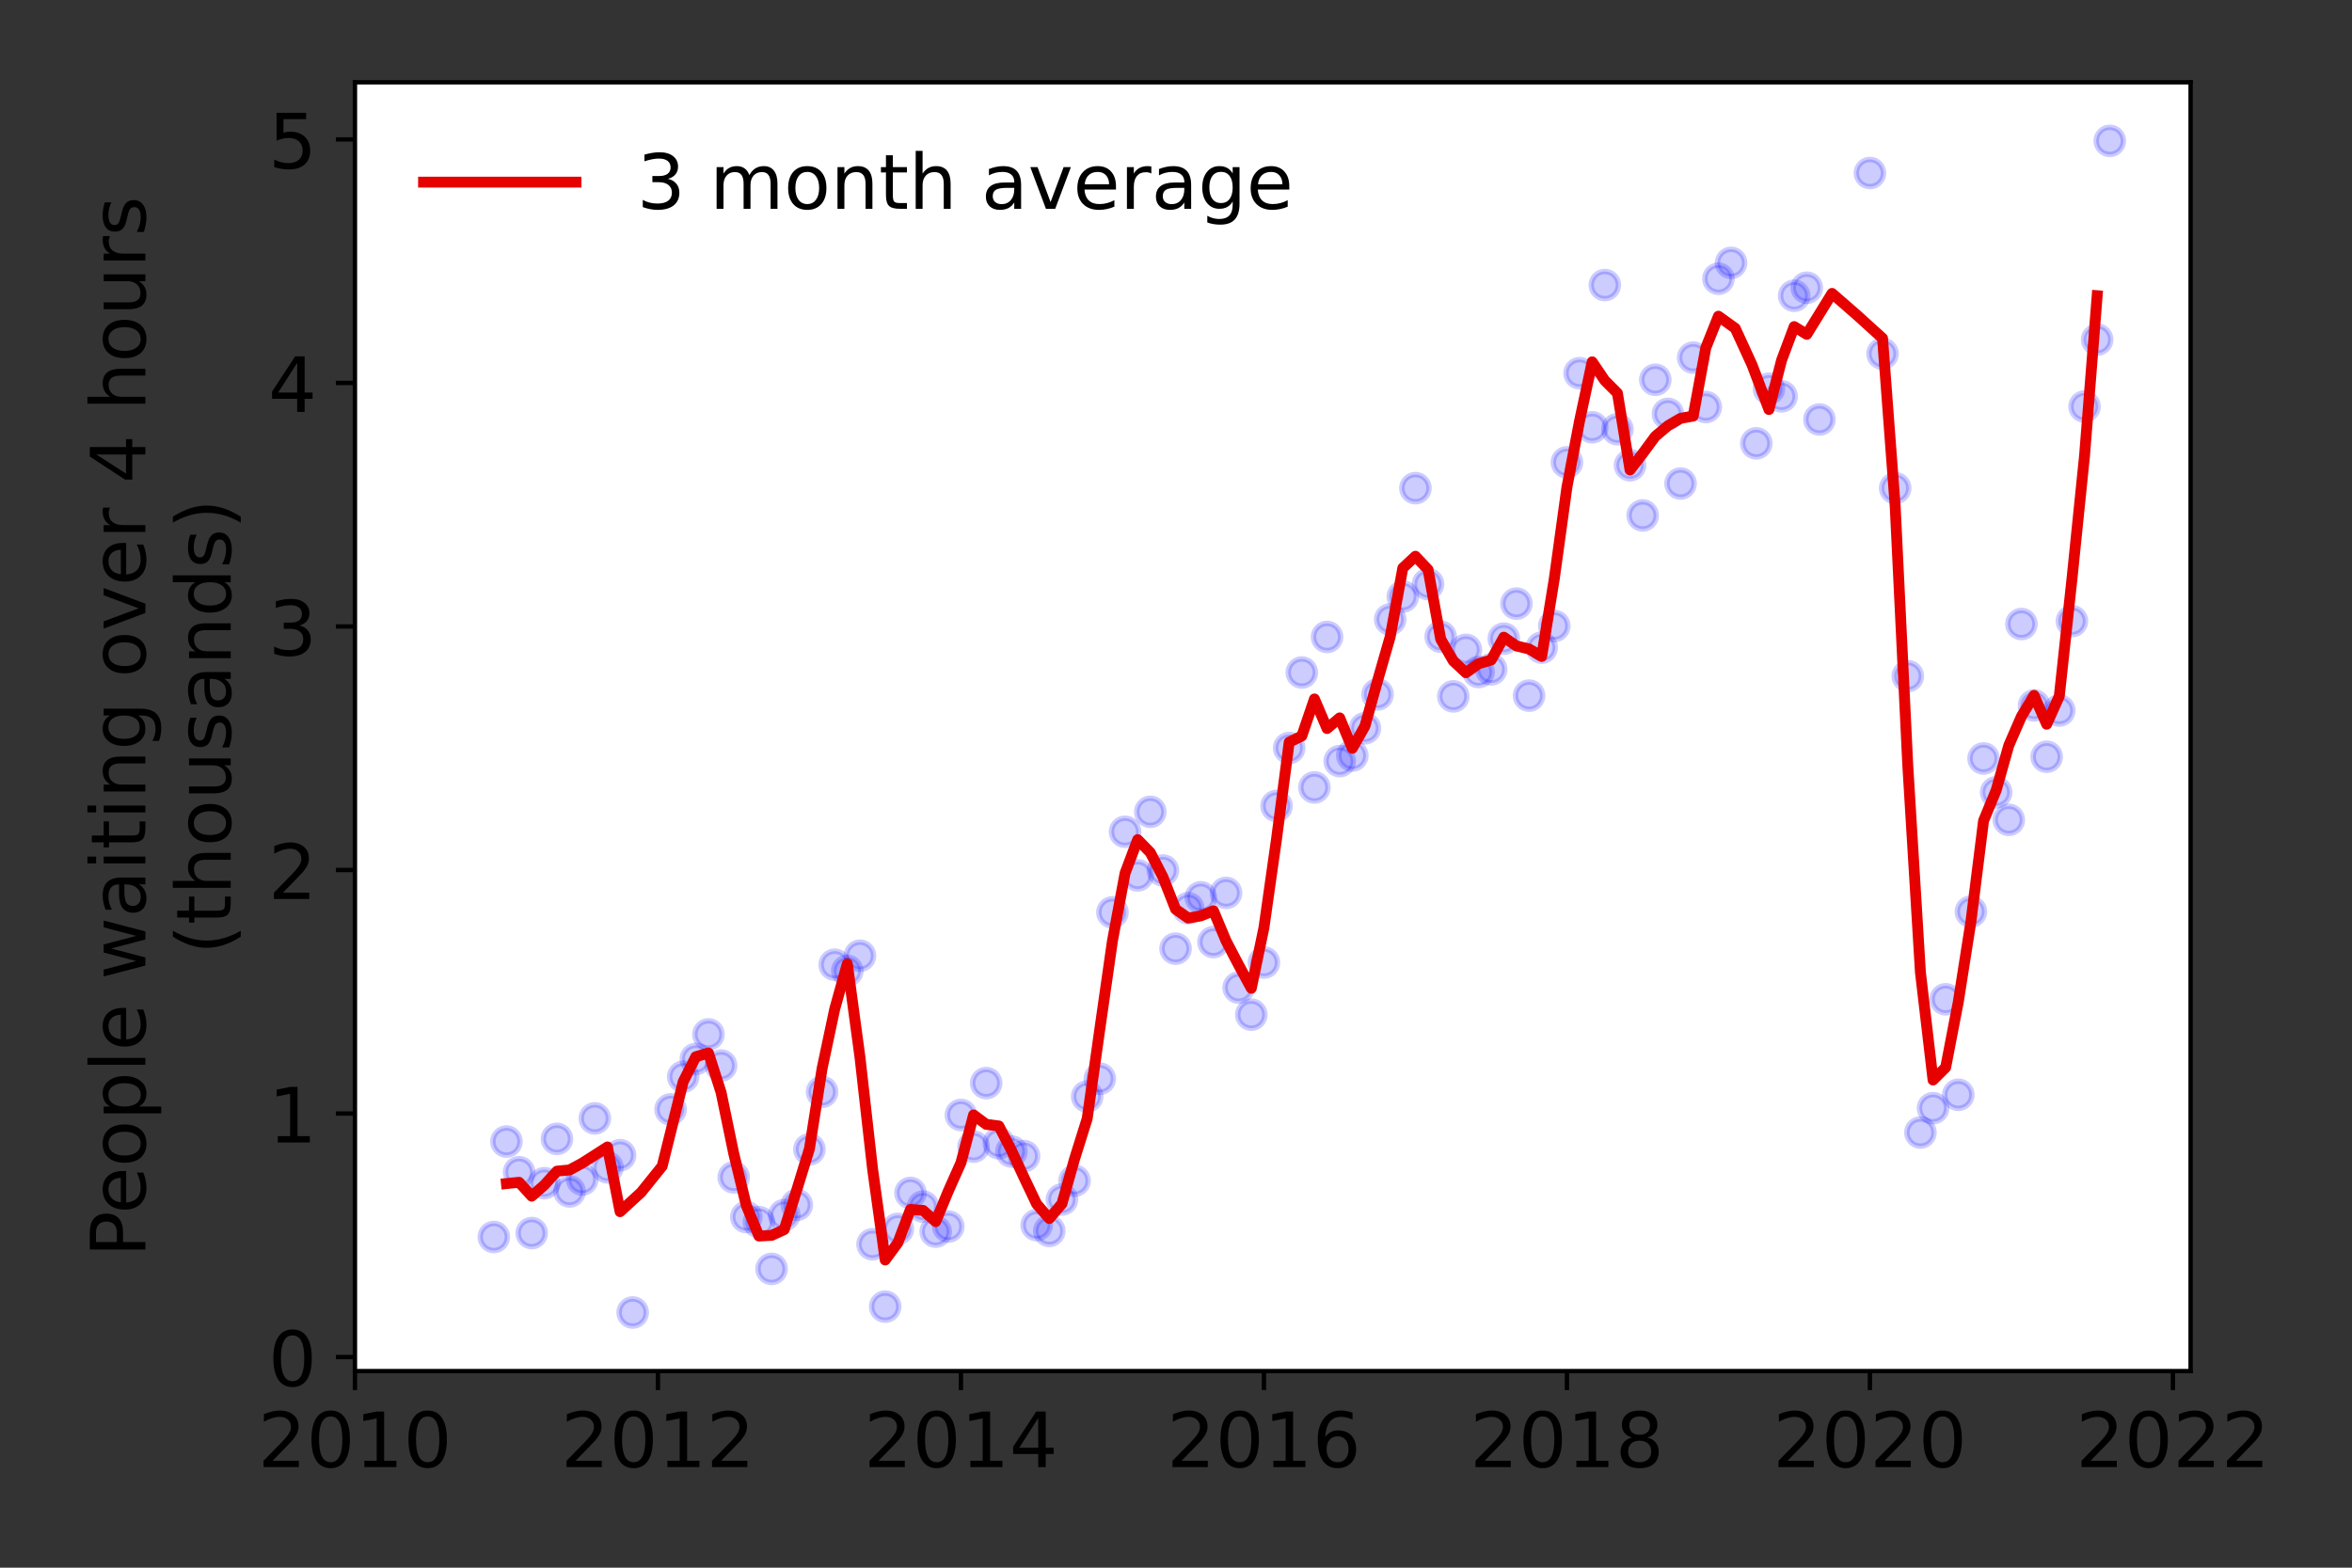 <?xml version="1.0" encoding="utf-8" standalone="no"?>
<!DOCTYPE svg PUBLIC "-//W3C//DTD SVG 1.1//EN"
  "http://www.w3.org/Graphics/SVG/1.1/DTD/svg11.dtd">
<!-- Created with matplotlib (https://matplotlib.org/) -->
<svg height="288pt" version="1.1" viewBox="0 0 432 288" width="432pt" xmlns="http://www.w3.org/2000/svg" xmlns:xlink="http://www.w3.org/1999/xlink">
 <rect x="0" y="0" width="432" height="288" fill="#333333" stroke="none"/>
 <defs>
  <style type="text/css">*{stroke-linecap:butt;stroke-linejoin:round;}</style>
 </defs>
 <g id="figure_1">
  <g id="patch_1">
   <path d="M 0 288 
L 432 288 
L 432 0 
L 0 0 
z
" style="fill:none;"/>
  </g>
  <g id="axes_1">
   <g id="patch_2">
    <path d="M 65.195 251.88 
L 402.354 251.88 
L 402.354 15.12 
L 65.195 15.12 
z
" style="fill:#ffffff;"/>
   </g>
   <g id="matplotlib.axis_1">
    <g id="xtick_1">
     <g id="line2d_1">
      <defs>
       <path d="M 0 0 
L 0 3.5 
" id="ma617173bc4" style="stroke:#000000;stroke-width:0.8;"/>
      </defs>
      <g>
       <use style="stroke:#000000;stroke-width:0.8;" x="65.195" xlink:href="#ma617173bc4" y="251.88"/>
      </g>
     </g>
     <g id="text_1">
      <!-- 2010 -->
      <g transform="translate(47.38 269.518)scale(0.14 -0.14)">
       <defs>
        <path d="M 19.188 8.297 
L 53.609 8.297 
L 53.609 0 
L 7.328 0 
L 7.328 8.297 
Q 12.938 14.109 22.625 23.891 
Q 32.328 33.688 34.812 36.531 
Q 39.547 41.844 41.422 45.531 
Q 43.312 49.219 43.312 52.781 
Q 43.312 58.594 39.234 62.25 
Q 35.156 65.922 28.609 65.922 
Q 23.969 65.922 18.812 64.312 
Q 13.672 62.703 7.812 59.422 
L 7.812 69.391 
Q 13.766 71.781 18.938 73 
Q 24.125 74.219 28.422 74.219 
Q 39.75 74.219 46.484 68.547 
Q 53.219 62.891 53.219 53.422 
Q 53.219 48.922 51.531 44.891 
Q 49.859 40.875 45.406 35.406 
Q 44.188 33.984 37.641 27.219 
Q 31.109 20.453 19.188 8.297 
z
" id="DejaVuSans-50"/>
        <path d="M 31.781 66.406 
Q 24.172 66.406 20.328 58.906 
Q 16.5 51.422 16.5 36.375 
Q 16.5 21.391 20.328 13.891 
Q 24.172 6.391 31.781 6.391 
Q 39.453 6.391 43.281 13.891 
Q 47.125 21.391 47.125 36.375 
Q 47.125 51.422 43.281 58.906 
Q 39.453 66.406 31.781 66.406 
z
M 31.781 74.219 
Q 44.047 74.219 50.516 64.516 
Q 56.984 54.828 56.984 36.375 
Q 56.984 17.969 50.516 8.266 
Q 44.047 -1.422 31.781 -1.422 
Q 19.531 -1.422 13.062 8.266 
Q 6.594 17.969 6.594 36.375 
Q 6.594 54.828 13.062 64.516 
Q 19.531 74.219 31.781 74.219 
z
" id="DejaVuSans-48"/>
        <path d="M 12.406 8.297 
L 28.516 8.297 
L 28.516 63.922 
L 10.984 60.406 
L 10.984 69.391 
L 28.422 72.906 
L 38.281 72.906 
L 38.281 8.297 
L 54.391 8.297 
L 54.391 0 
L 12.406 0 
z
" id="DejaVuSans-49"/>
       </defs>
       <use xlink:href="#DejaVuSans-50"/>
       <use x="63.623" xlink:href="#DejaVuSans-48"/>
       <use x="127.246" xlink:href="#DejaVuSans-49"/>
       <use x="190.869" xlink:href="#DejaVuSans-48"/>
      </g>
     </g>
    </g>
    <g id="xtick_2">
     <g id="line2d_2">
      <g>
       <use style="stroke:#000000;stroke-width:0.8;" x="120.847" xlink:href="#ma617173bc4" y="251.88"/>
      </g>
     </g>
     <g id="text_2">
      <!-- 2012 -->
      <g transform="translate(103.032 269.518)scale(0.14 -0.14)">
       <use xlink:href="#DejaVuSans-50"/>
       <use x="63.623" xlink:href="#DejaVuSans-48"/>
       <use x="127.246" xlink:href="#DejaVuSans-49"/>
       <use x="190.869" xlink:href="#DejaVuSans-50"/>
      </g>
     </g>
    </g>
    <g id="xtick_3">
     <g id="line2d_3">
      <g>
       <use style="stroke:#000000;stroke-width:0.8;" x="176.499" xlink:href="#ma617173bc4" y="251.88"/>
      </g>
     </g>
     <g id="text_3">
      <!-- 2014 -->
      <g transform="translate(158.684 269.518)scale(0.14 -0.14)">
       <defs>
        <path d="M 37.797 64.312 
L 12.891 25.391 
L 37.797 25.391 
z
M 35.203 72.906 
L 47.609 72.906 
L 47.609 25.391 
L 58.016 25.391 
L 58.016 17.188 
L 47.609 17.188 
L 47.609 0 
L 37.797 0 
L 37.797 17.188 
L 4.891 17.188 
L 4.891 26.703 
z
" id="DejaVuSans-52"/>
       </defs>
       <use xlink:href="#DejaVuSans-50"/>
       <use x="63.623" xlink:href="#DejaVuSans-48"/>
       <use x="127.246" xlink:href="#DejaVuSans-49"/>
       <use x="190.869" xlink:href="#DejaVuSans-52"/>
      </g>
     </g>
    </g>
    <g id="xtick_4">
     <g id="line2d_4">
      <g>
       <use style="stroke:#000000;stroke-width:0.8;" x="232.151" xlink:href="#ma617173bc4" y="251.88"/>
      </g>
     </g>
     <g id="text_4">
      <!-- 2016 -->
      <g transform="translate(214.336 269.518)scale(0.14 -0.14)">
       <defs>
        <path d="M 33.016 40.375 
Q 26.375 40.375 22.484 35.828 
Q 18.609 31.297 18.609 23.391 
Q 18.609 15.531 22.484 10.953 
Q 26.375 6.391 33.016 6.391 
Q 39.656 6.391 43.531 10.953 
Q 47.406 15.531 47.406 23.391 
Q 47.406 31.297 43.531 35.828 
Q 39.656 40.375 33.016 40.375 
z
M 52.594 71.297 
L 52.594 62.312 
Q 48.875 64.062 45.094 64.984 
Q 41.312 65.922 37.594 65.922 
Q 27.828 65.922 22.672 59.328 
Q 17.531 52.734 16.797 39.406 
Q 19.672 43.656 24.016 45.922 
Q 28.375 48.188 33.594 48.188 
Q 44.578 48.188 50.953 41.516 
Q 57.328 34.859 57.328 23.391 
Q 57.328 12.156 50.688 5.359 
Q 44.047 -1.422 33.016 -1.422 
Q 20.359 -1.422 13.672 8.266 
Q 6.984 17.969 6.984 36.375 
Q 6.984 53.656 15.188 63.938 
Q 23.391 74.219 37.203 74.219 
Q 40.922 74.219 44.703 73.484 
Q 48.484 72.75 52.594 71.297 
z
" id="DejaVuSans-54"/>
       </defs>
       <use xlink:href="#DejaVuSans-50"/>
       <use x="63.623" xlink:href="#DejaVuSans-48"/>
       <use x="127.246" xlink:href="#DejaVuSans-49"/>
       <use x="190.869" xlink:href="#DejaVuSans-54"/>
      </g>
     </g>
    </g>
    <g id="xtick_5">
     <g id="line2d_5">
      <g>
       <use style="stroke:#000000;stroke-width:0.8;" x="287.803" xlink:href="#ma617173bc4" y="251.88"/>
      </g>
     </g>
     <g id="text_5">
      <!-- 2018 -->
      <g transform="translate(269.988 269.518)scale(0.14 -0.14)">
       <defs>
        <path d="M 31.781 34.625 
Q 24.75 34.625 20.719 30.859 
Q 16.703 27.094 16.703 20.516 
Q 16.703 13.922 20.719 10.156 
Q 24.75 6.391 31.781 6.391 
Q 38.812 6.391 42.859 10.172 
Q 46.922 13.969 46.922 20.516 
Q 46.922 27.094 42.891 30.859 
Q 38.875 34.625 31.781 34.625 
z
M 21.922 38.812 
Q 15.578 40.375 12.031 44.719 
Q 8.5 49.078 8.5 55.328 
Q 8.5 64.062 14.719 69.141 
Q 20.953 74.219 31.781 74.219 
Q 42.672 74.219 48.875 69.141 
Q 55.078 64.062 55.078 55.328 
Q 55.078 49.078 51.531 44.719 
Q 48 40.375 41.703 38.812 
Q 48.828 37.156 52.797 32.312 
Q 56.781 27.484 56.781 20.516 
Q 56.781 9.906 50.312 4.234 
Q 43.844 -1.422 31.781 -1.422 
Q 19.734 -1.422 13.25 4.234 
Q 6.781 9.906 6.781 20.516 
Q 6.781 27.484 10.781 32.312 
Q 14.797 37.156 21.922 38.812 
z
M 18.312 54.391 
Q 18.312 48.734 21.844 45.562 
Q 25.391 42.391 31.781 42.391 
Q 38.141 42.391 41.719 45.562 
Q 45.312 48.734 45.312 54.391 
Q 45.312 60.062 41.719 63.234 
Q 38.141 66.406 31.781 66.406 
Q 25.391 66.406 21.844 63.234 
Q 18.312 60.062 18.312 54.391 
z
" id="DejaVuSans-56"/>
       </defs>
       <use xlink:href="#DejaVuSans-50"/>
       <use x="63.623" xlink:href="#DejaVuSans-48"/>
       <use x="127.246" xlink:href="#DejaVuSans-49"/>
       <use x="190.869" xlink:href="#DejaVuSans-56"/>
      </g>
     </g>
    </g>
    <g id="xtick_6">
     <g id="line2d_6">
      <g>
       <use style="stroke:#000000;stroke-width:0.8;" x="343.455" xlink:href="#ma617173bc4" y="251.88"/>
      </g>
     </g>
     <g id="text_6">
      <!-- 2020 -->
      <g transform="translate(325.64 269.518)scale(0.14 -0.14)">
       <use xlink:href="#DejaVuSans-50"/>
       <use x="63.623" xlink:href="#DejaVuSans-48"/>
       <use x="127.246" xlink:href="#DejaVuSans-50"/>
       <use x="190.869" xlink:href="#DejaVuSans-48"/>
      </g>
     </g>
    </g>
    <g id="xtick_7">
     <g id="line2d_7">
      <g>
       <use style="stroke:#000000;stroke-width:0.8;" x="399.107" xlink:href="#ma617173bc4" y="251.88"/>
      </g>
     </g>
     <g id="text_7">
      <!-- 2022 -->
      <g transform="translate(381.292 269.518)scale(0.14 -0.14)">
       <use xlink:href="#DejaVuSans-50"/>
       <use x="63.623" xlink:href="#DejaVuSans-48"/>
       <use x="127.246" xlink:href="#DejaVuSans-50"/>
       <use x="190.869" xlink:href="#DejaVuSans-50"/>
      </g>
     </g>
    </g>
   </g>
   <g id="matplotlib.axis_2">
    <g id="ytick_1">
     <g id="line2d_8">
      <defs>
       <path d="M 0 0 
L -3.5 0 
" id="me0598fc9ce" style="stroke:#000000;stroke-width:0.8;"/>
      </defs>
      <g>
       <use style="stroke:#000000;stroke-width:0.8;" x="65.195" xlink:href="#me0598fc9ce" y="249.305"/>
      </g>
     </g>
     <g id="text_8">
      <!-- 0 -->
      <g transform="translate(49.288 254.624)scale(0.14 -0.14)">
       <use xlink:href="#DejaVuSans-48"/>
      </g>
     </g>
    </g>
    <g id="ytick_2">
     <g id="line2d_9">
      <g>
       <use style="stroke:#000000;stroke-width:0.8;" x="65.195" xlink:href="#me0598fc9ce" y="204.567"/>
      </g>
     </g>
     <g id="text_9">
      <!-- 1 -->
      <g transform="translate(49.288 209.886)scale(0.14 -0.14)">
       <use xlink:href="#DejaVuSans-49"/>
      </g>
     </g>
    </g>
    <g id="ytick_3">
     <g id="line2d_10">
      <g>
       <use style="stroke:#000000;stroke-width:0.8;" x="65.195" xlink:href="#me0598fc9ce" y="159.829"/>
      </g>
     </g>
     <g id="text_10">
      <!-- 2 -->
      <g transform="translate(49.288 165.147)scale(0.14 -0.14)">
       <use xlink:href="#DejaVuSans-50"/>
      </g>
     </g>
    </g>
    <g id="ytick_4">
     <g id="line2d_11">
      <g>
       <use style="stroke:#000000;stroke-width:0.8;" x="65.195" xlink:href="#me0598fc9ce" y="115.09"/>
      </g>
     </g>
     <g id="text_11">
      <!-- 3 -->
      <g transform="translate(49.288 120.409)scale(0.14 -0.14)">
       <defs>
        <path d="M 40.578 39.312 
Q 47.656 37.797 51.625 33 
Q 55.609 28.219 55.609 21.188 
Q 55.609 10.406 48.188 4.484 
Q 40.766 -1.422 27.094 -1.422 
Q 22.516 -1.422 17.656 -0.516 
Q 12.797 0.391 7.625 2.203 
L 7.625 11.719 
Q 11.719 9.328 16.594 8.109 
Q 21.484 6.891 26.812 6.891 
Q 36.078 6.891 40.938 10.547 
Q 45.797 14.203 45.797 21.188 
Q 45.797 27.641 41.281 31.266 
Q 36.766 34.906 28.719 34.906 
L 20.219 34.906 
L 20.219 43.016 
L 29.109 43.016 
Q 36.375 43.016 40.234 45.922 
Q 44.094 48.828 44.094 54.297 
Q 44.094 59.906 40.109 62.906 
Q 36.141 65.922 28.719 65.922 
Q 24.656 65.922 20.016 65.031 
Q 15.375 64.156 9.812 62.312 
L 9.812 71.094 
Q 15.438 72.656 20.344 73.438 
Q 25.25 74.219 29.594 74.219 
Q 40.828 74.219 47.359 69.109 
Q 53.906 64.016 53.906 55.328 
Q 53.906 49.266 50.438 45.094 
Q 46.969 40.922 40.578 39.312 
z
" id="DejaVuSans-51"/>
       </defs>
       <use xlink:href="#DejaVuSans-51"/>
      </g>
     </g>
    </g>
    <g id="ytick_5">
     <g id="line2d_12">
      <g>
       <use style="stroke:#000000;stroke-width:0.8;" x="65.195" xlink:href="#me0598fc9ce" y="70.352"/>
      </g>
     </g>
     <g id="text_12">
      <!-- 4 -->
      <g transform="translate(49.288 75.671)scale(0.14 -0.14)">
       <use xlink:href="#DejaVuSans-52"/>
      </g>
     </g>
    </g>
    <g id="ytick_6">
     <g id="line2d_13">
      <g>
       <use style="stroke:#000000;stroke-width:0.8;" x="65.195" xlink:href="#me0598fc9ce" y="25.613"/>
      </g>
     </g>
     <g id="text_13">
      <!-- 5 -->
      <g transform="translate(49.288 30.932)scale(0.14 -0.14)">
       <defs>
        <path d="M 10.797 72.906 
L 49.516 72.906 
L 49.516 64.594 
L 19.828 64.594 
L 19.828 46.734 
Q 21.969 47.469 24.109 47.828 
Q 26.266 48.188 28.422 48.188 
Q 40.625 48.188 47.75 41.5 
Q 54.891 34.812 54.891 23.391 
Q 54.891 11.625 47.562 5.094 
Q 40.234 -1.422 26.906 -1.422 
Q 22.312 -1.422 17.547 -0.641 
Q 12.797 0.141 7.719 1.703 
L 7.719 11.625 
Q 12.109 9.234 16.797 8.062 
Q 21.484 6.891 26.703 6.891 
Q 35.156 6.891 40.078 11.328 
Q 45.016 15.766 45.016 23.391 
Q 45.016 31 40.078 35.438 
Q 35.156 39.891 26.703 39.891 
Q 22.75 39.891 18.812 39.016 
Q 14.891 38.141 10.797 36.281 
z
" id="DejaVuSans-53"/>
       </defs>
       <use xlink:href="#DejaVuSans-53"/>
      </g>
     </g>
    </g>
    <g id="text_14">
     <!-- People waiting over 4 hours -->
     <g transform="translate(26.699 230.925)rotate(-90)scale(0.14 -0.14)">
      <defs>
       <path d="M 19.672 64.797 
L 19.672 37.406 
L 32.078 37.406 
Q 38.969 37.406 42.719 40.969 
Q 46.484 44.531 46.484 51.125 
Q 46.484 57.672 42.719 61.234 
Q 38.969 64.797 32.078 64.797 
z
M 9.812 72.906 
L 32.078 72.906 
Q 44.344 72.906 50.609 67.359 
Q 56.891 61.812 56.891 51.125 
Q 56.891 40.328 50.609 34.812 
Q 44.344 29.297 32.078 29.297 
L 19.672 29.297 
L 19.672 0 
L 9.812 0 
z
" id="DejaVuSans-80"/>
       <path d="M 56.203 29.594 
L 56.203 25.203 
L 14.891 25.203 
Q 15.484 15.922 20.484 11.062 
Q 25.484 6.203 34.422 6.203 
Q 39.594 6.203 44.453 7.469 
Q 49.312 8.734 54.109 11.281 
L 54.109 2.781 
Q 49.266 0.734 44.188 -0.344 
Q 39.109 -1.422 33.891 -1.422 
Q 20.797 -1.422 13.156 6.188 
Q 5.516 13.812 5.516 26.812 
Q 5.516 40.234 12.766 48.109 
Q 20.016 56 32.328 56 
Q 43.359 56 49.781 48.891 
Q 56.203 41.797 56.203 29.594 
z
M 47.219 32.234 
Q 47.125 39.594 43.094 43.984 
Q 39.062 48.391 32.422 48.391 
Q 24.906 48.391 20.391 44.141 
Q 15.875 39.891 15.188 32.172 
z
" id="DejaVuSans-101"/>
       <path d="M 30.609 48.391 
Q 23.391 48.391 19.188 42.75 
Q 14.984 37.109 14.984 27.297 
Q 14.984 17.484 19.156 11.844 
Q 23.344 6.203 30.609 6.203 
Q 37.797 6.203 41.984 11.859 
Q 46.188 17.531 46.188 27.297 
Q 46.188 37.016 41.984 42.703 
Q 37.797 48.391 30.609 48.391 
z
M 30.609 56 
Q 42.328 56 49.016 48.375 
Q 55.719 40.766 55.719 27.297 
Q 55.719 13.875 49.016 6.219 
Q 42.328 -1.422 30.609 -1.422 
Q 18.844 -1.422 12.172 6.219 
Q 5.516 13.875 5.516 27.297 
Q 5.516 40.766 12.172 48.375 
Q 18.844 56 30.609 56 
z
" id="DejaVuSans-111"/>
       <path d="M 18.109 8.203 
L 18.109 -20.797 
L 9.078 -20.797 
L 9.078 54.688 
L 18.109 54.688 
L 18.109 46.391 
Q 20.953 51.266 25.266 53.625 
Q 29.594 56 35.594 56 
Q 45.562 56 51.781 48.094 
Q 58.016 40.188 58.016 27.297 
Q 58.016 14.406 51.781 6.484 
Q 45.562 -1.422 35.594 -1.422 
Q 29.594 -1.422 25.266 0.953 
Q 20.953 3.328 18.109 8.203 
z
M 48.688 27.297 
Q 48.688 37.203 44.609 42.844 
Q 40.531 48.484 33.406 48.484 
Q 26.266 48.484 22.188 42.844 
Q 18.109 37.203 18.109 27.297 
Q 18.109 17.391 22.188 11.75 
Q 26.266 6.109 33.406 6.109 
Q 40.531 6.109 44.609 11.75 
Q 48.688 17.391 48.688 27.297 
z
" id="DejaVuSans-112"/>
       <path d="M 9.422 75.984 
L 18.406 75.984 
L 18.406 0 
L 9.422 0 
z
" id="DejaVuSans-108"/>
       <path id="DejaVuSans-32"/>
       <path d="M 4.203 54.688 
L 13.188 54.688 
L 24.422 12.016 
L 35.594 54.688 
L 46.188 54.688 
L 57.422 12.016 
L 68.609 54.688 
L 77.594 54.688 
L 63.281 0 
L 52.688 0 
L 40.922 44.828 
L 29.109 0 
L 18.5 0 
z
" id="DejaVuSans-119"/>
       <path d="M 34.281 27.484 
Q 23.391 27.484 19.188 25 
Q 14.984 22.516 14.984 16.5 
Q 14.984 11.719 18.141 8.906 
Q 21.297 6.109 26.703 6.109 
Q 34.188 6.109 38.703 11.406 
Q 43.219 16.703 43.219 25.484 
L 43.219 27.484 
z
M 52.203 31.203 
L 52.203 0 
L 43.219 0 
L 43.219 8.297 
Q 40.141 3.328 35.547 0.953 
Q 30.953 -1.422 24.312 -1.422 
Q 15.922 -1.422 10.953 3.297 
Q 6 8.016 6 15.922 
Q 6 25.141 12.172 29.828 
Q 18.359 34.516 30.609 34.516 
L 43.219 34.516 
L 43.219 35.406 
Q 43.219 41.609 39.141 45 
Q 35.062 48.391 27.688 48.391 
Q 23 48.391 18.547 47.266 
Q 14.109 46.141 10.016 43.891 
L 10.016 52.203 
Q 14.938 54.109 19.578 55.047 
Q 24.219 56 28.609 56 
Q 40.484 56 46.344 49.844 
Q 52.203 43.703 52.203 31.203 
z
" id="DejaVuSans-97"/>
       <path d="M 9.422 54.688 
L 18.406 54.688 
L 18.406 0 
L 9.422 0 
z
M 9.422 75.984 
L 18.406 75.984 
L 18.406 64.594 
L 9.422 64.594 
z
" id="DejaVuSans-105"/>
       <path d="M 18.312 70.219 
L 18.312 54.688 
L 36.812 54.688 
L 36.812 47.703 
L 18.312 47.703 
L 18.312 18.016 
Q 18.312 11.328 20.141 9.422 
Q 21.969 7.516 27.594 7.516 
L 36.812 7.516 
L 36.812 0 
L 27.594 0 
Q 17.188 0 13.234 3.875 
Q 9.281 7.766 9.281 18.016 
L 9.281 47.703 
L 2.688 47.703 
L 2.688 54.688 
L 9.281 54.688 
L 9.281 70.219 
z
" id="DejaVuSans-116"/>
       <path d="M 54.891 33.016 
L 54.891 0 
L 45.906 0 
L 45.906 32.719 
Q 45.906 40.484 42.875 44.328 
Q 39.844 48.188 33.797 48.188 
Q 26.516 48.188 22.312 43.547 
Q 18.109 38.922 18.109 30.906 
L 18.109 0 
L 9.078 0 
L 9.078 54.688 
L 18.109 54.688 
L 18.109 46.188 
Q 21.344 51.125 25.703 53.562 
Q 30.078 56 35.797 56 
Q 45.219 56 50.047 50.172 
Q 54.891 44.344 54.891 33.016 
z
" id="DejaVuSans-110"/>
       <path d="M 45.406 27.984 
Q 45.406 37.75 41.375 43.109 
Q 37.359 48.484 30.078 48.484 
Q 22.859 48.484 18.828 43.109 
Q 14.797 37.75 14.797 27.984 
Q 14.797 18.266 18.828 12.891 
Q 22.859 7.516 30.078 7.516 
Q 37.359 7.516 41.375 12.891 
Q 45.406 18.266 45.406 27.984 
z
M 54.391 6.781 
Q 54.391 -7.172 48.188 -13.984 
Q 42 -20.797 29.203 -20.797 
Q 24.469 -20.797 20.266 -20.094 
Q 16.062 -19.391 12.109 -17.922 
L 12.109 -9.188 
Q 16.062 -11.328 19.922 -12.344 
Q 23.781 -13.375 27.781 -13.375 
Q 36.625 -13.375 41.016 -8.766 
Q 45.406 -4.156 45.406 5.172 
L 45.406 9.625 
Q 42.625 4.781 38.281 2.391 
Q 33.938 0 27.875 0 
Q 17.828 0 11.672 7.656 
Q 5.516 15.328 5.516 27.984 
Q 5.516 40.672 11.672 48.328 
Q 17.828 56 27.875 56 
Q 33.938 56 38.281 53.609 
Q 42.625 51.219 45.406 46.391 
L 45.406 54.688 
L 54.391 54.688 
z
" id="DejaVuSans-103"/>
       <path d="M 2.984 54.688 
L 12.5 54.688 
L 29.594 8.797 
L 46.688 54.688 
L 56.203 54.688 
L 35.688 0 
L 23.484 0 
z
" id="DejaVuSans-118"/>
       <path d="M 41.109 46.297 
Q 39.594 47.172 37.812 47.578 
Q 36.031 48 33.891 48 
Q 26.266 48 22.188 43.047 
Q 18.109 38.094 18.109 28.812 
L 18.109 0 
L 9.078 0 
L 9.078 54.688 
L 18.109 54.688 
L 18.109 46.188 
Q 20.953 51.172 25.484 53.578 
Q 30.031 56 36.531 56 
Q 37.453 56 38.578 55.875 
Q 39.703 55.766 41.062 55.516 
z
" id="DejaVuSans-114"/>
       <path d="M 54.891 33.016 
L 54.891 0 
L 45.906 0 
L 45.906 32.719 
Q 45.906 40.484 42.875 44.328 
Q 39.844 48.188 33.797 48.188 
Q 26.516 48.188 22.312 43.547 
Q 18.109 38.922 18.109 30.906 
L 18.109 0 
L 9.078 0 
L 9.078 75.984 
L 18.109 75.984 
L 18.109 46.188 
Q 21.344 51.125 25.703 53.562 
Q 30.078 56 35.797 56 
Q 45.219 56 50.047 50.172 
Q 54.891 44.344 54.891 33.016 
z
" id="DejaVuSans-104"/>
       <path d="M 8.5 21.578 
L 8.5 54.688 
L 17.484 54.688 
L 17.484 21.922 
Q 17.484 14.156 20.5 10.266 
Q 23.531 6.391 29.594 6.391 
Q 36.859 6.391 41.078 11.031 
Q 45.312 15.672 45.312 23.688 
L 45.312 54.688 
L 54.297 54.688 
L 54.297 0 
L 45.312 0 
L 45.312 8.406 
Q 42.047 3.422 37.719 1 
Q 33.406 -1.422 27.688 -1.422 
Q 18.266 -1.422 13.375 4.438 
Q 8.5 10.297 8.5 21.578 
z
M 31.109 56 
z
" id="DejaVuSans-117"/>
       <path d="M 44.281 53.078 
L 44.281 44.578 
Q 40.484 46.531 36.375 47.5 
Q 32.281 48.484 27.875 48.484 
Q 21.188 48.484 17.844 46.438 
Q 14.5 44.391 14.5 40.281 
Q 14.5 37.156 16.891 35.375 
Q 19.281 33.594 26.516 31.984 
L 29.594 31.297 
Q 39.156 29.25 43.188 25.516 
Q 47.219 21.781 47.219 15.094 
Q 47.219 7.469 41.188 3.016 
Q 35.156 -1.422 24.609 -1.422 
Q 20.219 -1.422 15.453 -0.562 
Q 10.688 0.297 5.422 2 
L 5.422 11.281 
Q 10.406 8.688 15.234 7.391 
Q 20.062 6.109 24.812 6.109 
Q 31.156 6.109 34.562 8.281 
Q 37.984 10.453 37.984 14.406 
Q 37.984 18.062 35.516 20.016 
Q 33.062 21.969 24.703 23.781 
L 21.578 24.516 
Q 13.234 26.266 9.516 29.906 
Q 5.812 33.547 5.812 39.891 
Q 5.812 47.609 11.281 51.797 
Q 16.75 56 26.812 56 
Q 31.781 56 36.172 55.266 
Q 40.578 54.547 44.281 53.078 
z
" id="DejaVuSans-115"/>
      </defs>
      <use xlink:href="#DejaVuSans-80"/>
      <use x="56.678" xlink:href="#DejaVuSans-101"/>
      <use x="118.201" xlink:href="#DejaVuSans-111"/>
      <use x="179.383" xlink:href="#DejaVuSans-112"/>
      <use x="242.859" xlink:href="#DejaVuSans-108"/>
      <use x="270.643" xlink:href="#DejaVuSans-101"/>
      <use x="332.166" xlink:href="#DejaVuSans-32"/>
      <use x="363.953" xlink:href="#DejaVuSans-119"/>
      <use x="445.74" xlink:href="#DejaVuSans-97"/>
      <use x="507.02" xlink:href="#DejaVuSans-105"/>
      <use x="534.803" xlink:href="#DejaVuSans-116"/>
      <use x="574.012" xlink:href="#DejaVuSans-105"/>
      <use x="601.795" xlink:href="#DejaVuSans-110"/>
      <use x="665.174" xlink:href="#DejaVuSans-103"/>
      <use x="728.65" xlink:href="#DejaVuSans-32"/>
      <use x="760.438" xlink:href="#DejaVuSans-111"/>
      <use x="821.619" xlink:href="#DejaVuSans-118"/>
      <use x="880.799" xlink:href="#DejaVuSans-101"/>
      <use x="942.322" xlink:href="#DejaVuSans-114"/>
      <use x="983.436" xlink:href="#DejaVuSans-32"/>
      <use x="1015.223" xlink:href="#DejaVuSans-52"/>
      <use x="1078.846" xlink:href="#DejaVuSans-32"/>
      <use x="1110.633" xlink:href="#DejaVuSans-104"/>
      <use x="1174.012" xlink:href="#DejaVuSans-111"/>
      <use x="1235.193" xlink:href="#DejaVuSans-117"/>
      <use x="1298.572" xlink:href="#DejaVuSans-114"/>
      <use x="1339.686" xlink:href="#DejaVuSans-115"/>
     </g>
     <!-- (thousands) -->
     <g transform="translate(42.376 175.325)rotate(-90)scale(0.14 -0.14)">
      <defs>
       <path d="M 31 75.875 
Q 24.469 64.656 21.281 53.656 
Q 18.109 42.672 18.109 31.391 
Q 18.109 20.125 21.312 9.062 
Q 24.516 -2 31 -13.188 
L 23.188 -13.188 
Q 15.875 -1.703 12.234 9.375 
Q 8.594 20.453 8.594 31.391 
Q 8.594 42.281 12.203 53.312 
Q 15.828 64.359 23.188 75.875 
z
" id="DejaVuSans-40"/>
       <path d="M 45.406 46.391 
L 45.406 75.984 
L 54.391 75.984 
L 54.391 0 
L 45.406 0 
L 45.406 8.203 
Q 42.578 3.328 38.25 0.953 
Q 33.938 -1.422 27.875 -1.422 
Q 17.969 -1.422 11.734 6.484 
Q 5.516 14.406 5.516 27.297 
Q 5.516 40.188 11.734 48.094 
Q 17.969 56 27.875 56 
Q 33.938 56 38.25 53.625 
Q 42.578 51.266 45.406 46.391 
z
M 14.797 27.297 
Q 14.797 17.391 18.875 11.75 
Q 22.953 6.109 30.078 6.109 
Q 37.203 6.109 41.297 11.75 
Q 45.406 17.391 45.406 27.297 
Q 45.406 37.203 41.297 42.844 
Q 37.203 48.484 30.078 48.484 
Q 22.953 48.484 18.875 42.844 
Q 14.797 37.203 14.797 27.297 
z
" id="DejaVuSans-100"/>
       <path d="M 8.016 75.875 
L 15.828 75.875 
Q 23.141 64.359 26.781 53.312 
Q 30.422 42.281 30.422 31.391 
Q 30.422 20.453 26.781 9.375 
Q 23.141 -1.703 15.828 -13.188 
L 8.016 -13.188 
Q 14.5 -2 17.703 9.062 
Q 20.906 20.125 20.906 31.391 
Q 20.906 42.672 17.703 53.656 
Q 14.5 64.656 8.016 75.875 
z
" id="DejaVuSans-41"/>
      </defs>
      <use xlink:href="#DejaVuSans-40"/>
      <use x="39.014" xlink:href="#DejaVuSans-116"/>
      <use x="78.223" xlink:href="#DejaVuSans-104"/>
      <use x="141.602" xlink:href="#DejaVuSans-111"/>
      <use x="202.783" xlink:href="#DejaVuSans-117"/>
      <use x="266.162" xlink:href="#DejaVuSans-115"/>
      <use x="318.262" xlink:href="#DejaVuSans-97"/>
      <use x="379.541" xlink:href="#DejaVuSans-110"/>
      <use x="442.92" xlink:href="#DejaVuSans-100"/>
      <use x="506.396" xlink:href="#DejaVuSans-115"/>
      <use x="558.496" xlink:href="#DejaVuSans-41"/>
     </g>
    </g>
   </g>
   <g id="line2d_14">
    <defs>
     <path d="M 0 2.5 
C 0.663 2.5 1.299 2.237 1.768 1.768 
C 2.237 1.299 2.5 0.663 2.5 0 
C 2.5 -0.663 2.237 -1.299 1.768 -1.768 
C 1.299 -2.237 0.663 -2.5 0 -2.5 
C -0.663 -2.5 -1.299 -2.237 -1.768 -1.768 
C -2.237 -1.299 -2.5 -0.663 -2.5 0 
C -2.5 0.663 -2.237 1.299 -1.768 1.768 
C -1.299 2.237 -0.663 2.5 0 2.5 
z
" id="m16420be8b0" style="stroke:#0000ff;stroke-opacity:0.2;"/>
    </defs>
    <g clip-path="url(#p9fbd150592)">
     <use style="fill:#0000ff;fill-opacity:0.2;stroke:#0000ff;stroke-opacity:0.2;" x="387.513" xlink:href="#m16420be8b0" y="25.882"/>
     <use style="fill:#0000ff;fill-opacity:0.2;stroke:#0000ff;stroke-opacity:0.2;" x="385.194" xlink:href="#m16420be8b0" y="62.388"/>
     <use style="fill:#0000ff;fill-opacity:0.2;stroke:#0000ff;stroke-opacity:0.2;" x="382.875" xlink:href="#m16420be8b0" y="74.691"/>
     <use style="fill:#0000ff;fill-opacity:0.2;stroke:#0000ff;stroke-opacity:0.2;" x="380.557" xlink:href="#m16420be8b0" y="114.106"/>
     <use style="fill:#0000ff;fill-opacity:0.2;stroke:#0000ff;stroke-opacity:0.2;" x="378.238" xlink:href="#m16420be8b0" y="130.525"/>
     <use style="fill:#0000ff;fill-opacity:0.2;stroke:#0000ff;stroke-opacity:0.2;" x="375.919" xlink:href="#m16420be8b0" y="139.025"/>
     <use style="fill:#0000ff;fill-opacity:0.2;stroke:#0000ff;stroke-opacity:0.2;" x="373.6" xlink:href="#m16420be8b0" y="129.585"/>
     <use style="fill:#0000ff;fill-opacity:0.2;stroke:#0000ff;stroke-opacity:0.2;" x="371.281" xlink:href="#m16420be8b0" y="114.643"/>
     <use style="fill:#0000ff;fill-opacity:0.2;stroke:#0000ff;stroke-opacity:0.2;" x="368.962" xlink:href="#m16420be8b0" y="150.612"/>
     <use style="fill:#0000ff;fill-opacity:0.2;stroke:#0000ff;stroke-opacity:0.2;" x="366.644" xlink:href="#m16420be8b0" y="145.557"/>
     <use style="fill:#0000ff;fill-opacity:0.2;stroke:#0000ff;stroke-opacity:0.2;" x="364.325" xlink:href="#m16420be8b0" y="139.338"/>
     <use style="fill:#0000ff;fill-opacity:0.2;stroke:#0000ff;stroke-opacity:0.2;" x="362.006" xlink:href="#m16420be8b0" y="167.479"/>
     <use style="fill:#0000ff;fill-opacity:0.2;stroke:#0000ff;stroke-opacity:0.2;" x="359.687" xlink:href="#m16420be8b0" y="201.122"/>
     <use style="fill:#0000ff;fill-opacity:0.2;stroke:#0000ff;stroke-opacity:0.2;" x="357.368" xlink:href="#m16420be8b0" y="183.585"/>
     <use style="fill:#0000ff;fill-opacity:0.2;stroke:#0000ff;stroke-opacity:0.2;" x="355.049" xlink:href="#m16420be8b0" y="203.583"/>
     <use style="fill:#0000ff;fill-opacity:0.2;stroke:#0000ff;stroke-opacity:0.2;" x="352.731" xlink:href="#m16420be8b0" y="208.057"/>
     <use style="fill:#0000ff;fill-opacity:0.2;stroke:#0000ff;stroke-opacity:0.2;" x="350.412" xlink:href="#m16420be8b0" y="124.217"/>
     <use style="fill:#0000ff;fill-opacity:0.2;stroke:#0000ff;stroke-opacity:0.2;" x="348.093" xlink:href="#m16420be8b0" y="89.679"/>
     <use style="fill:#0000ff;fill-opacity:0.2;stroke:#0000ff;stroke-opacity:0.2;" x="345.774" xlink:href="#m16420be8b0" y="64.983"/>
     <use style="fill:#0000ff;fill-opacity:0.2;stroke:#0000ff;stroke-opacity:0.2;" x="343.455" xlink:href="#m16420be8b0" y="31.787"/>
     <use style="fill:#0000ff;fill-opacity:0.2;stroke:#0000ff;stroke-opacity:0.2;" x="334.18" xlink:href="#m16420be8b0" y="77.063"/>
     <use style="fill:#0000ff;fill-opacity:0.2;stroke:#0000ff;stroke-opacity:0.2;" x="331.861" xlink:href="#m16420be8b0" y="52.859"/>
     <use style="fill:#0000ff;fill-opacity:0.2;stroke:#0000ff;stroke-opacity:0.2;" x="329.542" xlink:href="#m16420be8b0" y="54.335"/>
     <use style="fill:#0000ff;fill-opacity:0.2;stroke:#0000ff;stroke-opacity:0.2;" x="327.223" xlink:href="#m16420be8b0" y="72.812"/>
     <use style="fill:#0000ff;fill-opacity:0.2;stroke:#0000ff;stroke-opacity:0.2;" x="324.905" xlink:href="#m16420be8b0" y="71.425"/>
     <use style="fill:#0000ff;fill-opacity:0.2;stroke:#0000ff;stroke-opacity:0.2;" x="322.586" xlink:href="#m16420be8b0" y="81.447"/>
     <use style="fill:#0000ff;fill-opacity:0.2;stroke:#0000ff;stroke-opacity:0.2;" x="317.948" xlink:href="#m16420be8b0" y="48.296"/>
     <use style="fill:#0000ff;fill-opacity:0.2;stroke:#0000ff;stroke-opacity:0.2;" x="315.629" xlink:href="#m16420be8b0" y="51.204"/>
     <use style="fill:#0000ff;fill-opacity:0.2;stroke:#0000ff;stroke-opacity:0.2;" x="313.31" xlink:href="#m16420be8b0" y="74.781"/>
     <use style="fill:#0000ff;fill-opacity:0.2;stroke:#0000ff;stroke-opacity:0.2;" x="310.992" xlink:href="#m16420be8b0" y="65.699"/>
     <use style="fill:#0000ff;fill-opacity:0.2;stroke:#0000ff;stroke-opacity:0.2;" x="308.673" xlink:href="#m16420be8b0" y="88.829"/>
     <use style="fill:#0000ff;fill-opacity:0.2;stroke:#0000ff;stroke-opacity:0.2;" x="306.354" xlink:href="#m16420be8b0" y="76.034"/>
     <use style="fill:#0000ff;fill-opacity:0.2;stroke:#0000ff;stroke-opacity:0.2;" x="304.035" xlink:href="#m16420be8b0" y="69.77"/>
     <use style="fill:#0000ff;fill-opacity:0.2;stroke:#0000ff;stroke-opacity:0.2;" x="301.716" xlink:href="#m16420be8b0" y="94.689"/>
     <use style="fill:#0000ff;fill-opacity:0.2;stroke:#0000ff;stroke-opacity:0.2;" x="299.397" xlink:href="#m16420be8b0" y="85.473"/>
     <use style="fill:#0000ff;fill-opacity:0.2;stroke:#0000ff;stroke-opacity:0.2;" x="297.079" xlink:href="#m16420be8b0" y="78.852"/>
     <use style="fill:#0000ff;fill-opacity:0.2;stroke:#0000ff;stroke-opacity:0.2;" x="294.76" xlink:href="#m16420be8b0" y="52.367"/>
     <use style="fill:#0000ff;fill-opacity:0.2;stroke:#0000ff;stroke-opacity:0.2;" x="292.441" xlink:href="#m16420be8b0" y="78.494"/>
     <use style="fill:#0000ff;fill-opacity:0.2;stroke:#0000ff;stroke-opacity:0.2;" x="290.122" xlink:href="#m16420be8b0" y="68.562"/>
     <use style="fill:#0000ff;fill-opacity:0.2;stroke:#0000ff;stroke-opacity:0.2;" x="287.803" xlink:href="#m16420be8b0" y="84.936"/>
     <use style="fill:#0000ff;fill-opacity:0.2;stroke:#0000ff;stroke-opacity:0.2;" x="285.484" xlink:href="#m16420be8b0" y="115.001"/>
     <use style="fill:#0000ff;fill-opacity:0.2;stroke:#0000ff;stroke-opacity:0.2;" x="283.166" xlink:href="#m16420be8b0" y="118.982"/>
     <use style="fill:#0000ff;fill-opacity:0.2;stroke:#0000ff;stroke-opacity:0.2;" x="280.847" xlink:href="#m16420be8b0" y="127.796"/>
     <use style="fill:#0000ff;fill-opacity:0.2;stroke:#0000ff;stroke-opacity:0.2;" x="278.528" xlink:href="#m16420be8b0" y="110.885"/>
     <use style="fill:#0000ff;fill-opacity:0.2;stroke:#0000ff;stroke-opacity:0.2;" x="276.209" xlink:href="#m16420be8b0" y="117.327"/>
     <use style="fill:#0000ff;fill-opacity:0.2;stroke:#0000ff;stroke-opacity:0.2;" x="273.89" xlink:href="#m16420be8b0" y="122.964"/>
     <use style="fill:#0000ff;fill-opacity:0.2;stroke:#0000ff;stroke-opacity:0.2;" x="271.571" xlink:href="#m16420be8b0" y="123.456"/>
     <use style="fill:#0000ff;fill-opacity:0.2;stroke:#0000ff;stroke-opacity:0.2;" x="269.253" xlink:href="#m16420be8b0" y="119.385"/>
     <use style="fill:#0000ff;fill-opacity:0.2;stroke:#0000ff;stroke-opacity:0.2;" x="266.934" xlink:href="#m16420be8b0" y="127.93"/>
     <use style="fill:#0000ff;fill-opacity:0.2;stroke:#0000ff;stroke-opacity:0.2;" x="264.615" xlink:href="#m16420be8b0" y="116.969"/>
     <use style="fill:#0000ff;fill-opacity:0.2;stroke:#0000ff;stroke-opacity:0.2;" x="262.296" xlink:href="#m16420be8b0" y="107.306"/>
     <use style="fill:#0000ff;fill-opacity:0.2;stroke:#0000ff;stroke-opacity:0.2;" x="259.977" xlink:href="#m16420be8b0" y="89.679"/>
     <use style="fill:#0000ff;fill-opacity:0.2;stroke:#0000ff;stroke-opacity:0.2;" x="257.658" xlink:href="#m16420be8b0" y="109.587"/>
     <use style="fill:#0000ff;fill-opacity:0.2;stroke:#0000ff;stroke-opacity:0.2;" x="255.339" xlink:href="#m16420be8b0" y="113.793"/>
     <use style="fill:#0000ff;fill-opacity:0.2;stroke:#0000ff;stroke-opacity:0.2;" x="253.021" xlink:href="#m16420be8b0" y="127.572"/>
     <use style="fill:#0000ff;fill-opacity:0.2;stroke:#0000ff;stroke-opacity:0.2;" x="250.702" xlink:href="#m16420be8b0" y="133.791"/>
     <use style="fill:#0000ff;fill-opacity:0.2;stroke:#0000ff;stroke-opacity:0.2;" x="248.383" xlink:href="#m16420be8b0" y="138.801"/>
     <use style="fill:#0000ff;fill-opacity:0.2;stroke:#0000ff;stroke-opacity:0.2;" x="246.064" xlink:href="#m16420be8b0" y="139.83"/>
     <use style="fill:#0000ff;fill-opacity:0.2;stroke:#0000ff;stroke-opacity:0.2;" x="243.745" xlink:href="#m16420be8b0" y="117.014"/>
     <use style="fill:#0000ff;fill-opacity:0.2;stroke:#0000ff;stroke-opacity:0.2;" x="241.426" xlink:href="#m16420be8b0" y="144.662"/>
     <use style="fill:#0000ff;fill-opacity:0.2;stroke:#0000ff;stroke-opacity:0.2;" x="239.108" xlink:href="#m16420be8b0" y="123.546"/>
     <use style="fill:#0000ff;fill-opacity:0.2;stroke:#0000ff;stroke-opacity:0.2;" x="236.789" xlink:href="#m16420be8b0" y="137.415"/>
     <use style="fill:#0000ff;fill-opacity:0.2;stroke:#0000ff;stroke-opacity:0.2;" x="234.47" xlink:href="#m16420be8b0" y="148.062"/>
     <use style="fill:#0000ff;fill-opacity:0.2;stroke:#0000ff;stroke-opacity:0.2;" x="232.151" xlink:href="#m16420be8b0" y="176.829"/>
     <use style="fill:#0000ff;fill-opacity:0.2;stroke:#0000ff;stroke-opacity:0.2;" x="229.832" xlink:href="#m16420be8b0" y="186.403"/>
     <use style="fill:#0000ff;fill-opacity:0.2;stroke:#0000ff;stroke-opacity:0.2;" x="227.513" xlink:href="#m16420be8b0" y="181.437"/>
     <use style="fill:#0000ff;fill-opacity:0.2;stroke:#0000ff;stroke-opacity:0.2;" x="225.195" xlink:href="#m16420be8b0" y="164.034"/>
     <use style="fill:#0000ff;fill-opacity:0.2;stroke:#0000ff;stroke-opacity:0.2;" x="222.876" xlink:href="#m16420be8b0" y="173.071"/>
     <use style="fill:#0000ff;fill-opacity:0.2;stroke:#0000ff;stroke-opacity:0.2;" x="220.557" xlink:href="#m16420be8b0" y="164.839"/>
     <use style="fill:#0000ff;fill-opacity:0.2;stroke:#0000ff;stroke-opacity:0.2;" x="218.238" xlink:href="#m16420be8b0" y="166.852"/>
     <use style="fill:#0000ff;fill-opacity:0.2;stroke:#0000ff;stroke-opacity:0.2;" x="215.919" xlink:href="#m16420be8b0" y="174.279"/>
     <use style="fill:#0000ff;fill-opacity:0.2;stroke:#0000ff;stroke-opacity:0.2;" x="213.6" xlink:href="#m16420be8b0" y="159.918"/>
     <use style="fill:#0000ff;fill-opacity:0.2;stroke:#0000ff;stroke-opacity:0.2;" x="211.282" xlink:href="#m16420be8b0" y="149.136"/>
     <use style="fill:#0000ff;fill-opacity:0.2;stroke:#0000ff;stroke-opacity:0.2;" x="208.963" xlink:href="#m16420be8b0" y="160.813"/>
     <use style="fill:#0000ff;fill-opacity:0.2;stroke:#0000ff;stroke-opacity:0.2;" x="206.644" xlink:href="#m16420be8b0" y="152.805"/>
     <use style="fill:#0000ff;fill-opacity:0.2;stroke:#0000ff;stroke-opacity:0.2;" x="204.325" xlink:href="#m16420be8b0" y="167.613"/>
     <use style="fill:#0000ff;fill-opacity:0.2;stroke:#0000ff;stroke-opacity:0.2;" x="202.006" xlink:href="#m16420be8b0" y="198.169"/>
     <use style="fill:#0000ff;fill-opacity:0.2;stroke:#0000ff;stroke-opacity:0.2;" x="199.687" xlink:href="#m16420be8b0" y="201.435"/>
     <use style="fill:#0000ff;fill-opacity:0.2;stroke:#0000ff;stroke-opacity:0.2;" x="197.369" xlink:href="#m16420be8b0" y="216.915"/>
     <use style="fill:#0000ff;fill-opacity:0.2;stroke:#0000ff;stroke-opacity:0.2;" x="195.05" xlink:href="#m16420be8b0" y="220.36"/>
     <use style="fill:#0000ff;fill-opacity:0.2;stroke:#0000ff;stroke-opacity:0.2;" x="192.731" xlink:href="#m16420be8b0" y="226.131"/>
     <use style="fill:#0000ff;fill-opacity:0.2;stroke:#0000ff;stroke-opacity:0.2;" x="190.412" xlink:href="#m16420be8b0" y="225.057"/>
     <use style="fill:#0000ff;fill-opacity:0.2;stroke:#0000ff;stroke-opacity:0.2;" x="188.093" xlink:href="#m16420be8b0" y="212.396"/>
     <use style="fill:#0000ff;fill-opacity:0.2;stroke:#0000ff;stroke-opacity:0.2;" x="185.774" xlink:href="#m16420be8b0" y="211.546"/>
     <use style="fill:#0000ff;fill-opacity:0.2;stroke:#0000ff;stroke-opacity:0.2;" x="183.456" xlink:href="#m16420be8b0" y="210.025"/>
     <use style="fill:#0000ff;fill-opacity:0.2;stroke:#0000ff;stroke-opacity:0.2;" x="181.137" xlink:href="#m16420be8b0" y="198.975"/>
     <use style="fill:#0000ff;fill-opacity:0.2;stroke:#0000ff;stroke-opacity:0.2;" x="178.818" xlink:href="#m16420be8b0" y="210.651"/>
     <use style="fill:#0000ff;fill-opacity:0.2;stroke:#0000ff;stroke-opacity:0.2;" x="176.499" xlink:href="#m16420be8b0" y="204.835"/>
     <use style="fill:#0000ff;fill-opacity:0.2;stroke:#0000ff;stroke-opacity:0.2;" x="174.18" xlink:href="#m16420be8b0" y="225.326"/>
     <use style="fill:#0000ff;fill-opacity:0.2;stroke:#0000ff;stroke-opacity:0.2;" x="171.861" xlink:href="#m16420be8b0" y="226.265"/>
     <use style="fill:#0000ff;fill-opacity:0.2;stroke:#0000ff;stroke-opacity:0.2;" x="169.543" xlink:href="#m16420be8b0" y="221.657"/>
     <use style="fill:#0000ff;fill-opacity:0.2;stroke:#0000ff;stroke-opacity:0.2;" x="167.224" xlink:href="#m16420be8b0" y="219.152"/>
     <use style="fill:#0000ff;fill-opacity:0.2;stroke:#0000ff;stroke-opacity:0.2;" x="164.905" xlink:href="#m16420be8b0" y="225.773"/>
     <use style="fill:#0000ff;fill-opacity:0.2;stroke:#0000ff;stroke-opacity:0.2;" x="162.586" xlink:href="#m16420be8b0" y="240.044"/>
     <use style="fill:#0000ff;fill-opacity:0.2;stroke:#0000ff;stroke-opacity:0.2;" x="160.267" xlink:href="#m16420be8b0" y="228.591"/>
     <use style="fill:#0000ff;fill-opacity:0.2;stroke:#0000ff;stroke-opacity:0.2;" x="157.948" xlink:href="#m16420be8b0" y="175.576"/>
     <use style="fill:#0000ff;fill-opacity:0.2;stroke:#0000ff;stroke-opacity:0.2;" x="155.63" xlink:href="#m16420be8b0" y="178.35"/>
     <use style="fill:#0000ff;fill-opacity:0.2;stroke:#0000ff;stroke-opacity:0.2;" x="153.311" xlink:href="#m16420be8b0" y="177.232"/>
     <use style="fill:#0000ff;fill-opacity:0.2;stroke:#0000ff;stroke-opacity:0.2;" x="150.992" xlink:href="#m16420be8b0" y="200.585"/>
     <use style="fill:#0000ff;fill-opacity:0.2;stroke:#0000ff;stroke-opacity:0.2;" x="148.673" xlink:href="#m16420be8b0" y="211.143"/>
     <use style="fill:#0000ff;fill-opacity:0.2;stroke:#0000ff;stroke-opacity:0.2;" x="146.354" xlink:href="#m16420be8b0" y="221.344"/>
     <use style="fill:#0000ff;fill-opacity:0.2;stroke:#0000ff;stroke-opacity:0.2;" x="144.035" xlink:href="#m16420be8b0" y="223.223"/>
     <use style="fill:#0000ff;fill-opacity:0.2;stroke:#0000ff;stroke-opacity:0.2;" x="141.717" xlink:href="#m16420be8b0" y="233.11"/>
     <use style="fill:#0000ff;fill-opacity:0.2;stroke:#0000ff;stroke-opacity:0.2;" x="139.398" xlink:href="#m16420be8b0" y="224.52"/>
     <use style="fill:#0000ff;fill-opacity:0.2;stroke:#0000ff;stroke-opacity:0.2;" x="137.079" xlink:href="#m16420be8b0" y="223.581"/>
     <use style="fill:#0000ff;fill-opacity:0.2;stroke:#0000ff;stroke-opacity:0.2;" x="134.76" xlink:href="#m16420be8b0" y="216.288"/>
     <use style="fill:#0000ff;fill-opacity:0.2;stroke:#0000ff;stroke-opacity:0.2;" x="132.441" xlink:href="#m16420be8b0" y="195.753"/>
     <use style="fill:#0000ff;fill-opacity:0.2;stroke:#0000ff;stroke-opacity:0.2;" x="130.122" xlink:href="#m16420be8b0" y="190.027"/>
     <use style="fill:#0000ff;fill-opacity:0.2;stroke:#0000ff;stroke-opacity:0.2;" x="127.804" xlink:href="#m16420be8b0" y="194.546"/>
     <use style="fill:#0000ff;fill-opacity:0.2;stroke:#0000ff;stroke-opacity:0.2;" x="125.485" xlink:href="#m16420be8b0" y="197.811"/>
     <use style="fill:#0000ff;fill-opacity:0.2;stroke:#0000ff;stroke-opacity:0.2;" x="123.166" xlink:href="#m16420be8b0" y="203.806"/>
     <use style="fill:#0000ff;fill-opacity:0.2;stroke:#0000ff;stroke-opacity:0.2;" x="116.209" xlink:href="#m16420be8b0" y="241.118"/>
     <use style="fill:#0000ff;fill-opacity:0.2;stroke:#0000ff;stroke-opacity:0.2;" x="113.891" xlink:href="#m16420be8b0" y="212.217"/>
     <use style="fill:#0000ff;fill-opacity:0.2;stroke:#0000ff;stroke-opacity:0.2;" x="111.572" xlink:href="#m16420be8b0" y="214.454"/>
     <use style="fill:#0000ff;fill-opacity:0.2;stroke:#0000ff;stroke-opacity:0.2;" x="109.253" xlink:href="#m16420be8b0" y="205.462"/>
     <use style="fill:#0000ff;fill-opacity:0.2;stroke:#0000ff;stroke-opacity:0.2;" x="106.934" xlink:href="#m16420be8b0" y="216.691"/>
     <use style="fill:#0000ff;fill-opacity:0.2;stroke:#0000ff;stroke-opacity:0.2;" x="104.615" xlink:href="#m16420be8b0" y="218.883"/>
     <use style="fill:#0000ff;fill-opacity:0.2;stroke:#0000ff;stroke-opacity:0.2;" x="102.296" xlink:href="#m16420be8b0" y="209.22"/>
     <use style="fill:#0000ff;fill-opacity:0.2;stroke:#0000ff;stroke-opacity:0.2;" x="99.978" xlink:href="#m16420be8b0" y="217.362"/>
     <use style="fill:#0000ff;fill-opacity:0.2;stroke:#0000ff;stroke-opacity:0.2;" x="97.659" xlink:href="#m16420be8b0" y="226.533"/>
     <use style="fill:#0000ff;fill-opacity:0.2;stroke:#0000ff;stroke-opacity:0.2;" x="95.34" xlink:href="#m16420be8b0" y="215.349"/>
     <use style="fill:#0000ff;fill-opacity:0.2;stroke:#0000ff;stroke-opacity:0.2;" x="93.021" xlink:href="#m16420be8b0" y="209.712"/>
     <use style="fill:#0000ff;fill-opacity:0.2;stroke:#0000ff;stroke-opacity:0.2;" x="90.702" xlink:href="#m16420be8b0" y="227.249"/>
    </g>
   </g>
   <g id="line2d_15">
    <path clip-path="url(#p9fbd150592)" d="M 385.194 54.321 
L 382.875 83.729 
L 380.557 106.441 
L 378.238 127.885 
L 375.919 133.045 
L 373.6 127.751 
L 371.281 131.614 
L 368.962 136.937 
L 366.644 145.169 
L 364.325 150.791 
L 362.006 169.313 
L 359.687 184.062 
L 357.368 196.096 
L 355.049 198.408 
L 352.731 178.619 
L 350.412 140.651 
L 348.093 92.96 
L 345.774 62.15 
L 341.136 57.944 
L 336.499 53.903 
L 331.861 61.419 
L 329.542 60.002 
L 327.223 66.191 
L 324.905 75.228 
L 321.813 67.056 
L 318.721 60.315 
L 315.629 58.093 
L 313.31 63.895 
L 310.992 76.436 
L 308.673 76.854 
L 306.354 78.211 
L 304.035 80.164 
L 301.716 83.311 
L 299.397 86.338 
L 297.079 72.231 
L 294.76 69.904 
L 292.441 66.474 
L 290.122 77.331 
L 287.803 89.5 
L 285.484 106.307 
L 283.166 120.593 
L 280.847 119.221 
L 278.528 118.669 
L 276.209 117.059 
L 273.89 121.249 
L 271.571 121.935 
L 269.253 123.59 
L 266.934 121.428 
L 264.615 117.402 
L 262.296 104.651 
L 259.977 102.191 
L 257.658 104.353 
L 255.339 116.984 
L 253.021 125.052 
L 250.702 133.388 
L 248.383 137.474 
L 246.064 131.882 
L 243.745 133.836 
L 241.426 128.407 
L 239.108 135.208 
L 236.789 136.341 
L 234.47 154.102 
L 232.151 170.432 
L 229.832 181.556 
L 227.513 177.291 
L 225.195 172.847 
L 222.876 167.315 
L 220.557 168.254 
L 218.238 168.657 
L 215.919 167.017 
L 213.6 161.111 
L 211.282 156.622 
L 208.963 154.251 
L 206.644 160.41 
L 204.325 172.862 
L 202.006 189.073 
L 199.687 205.506 
L 197.369 212.903 
L 195.05 221.135 
L 192.731 223.849 
L 190.412 221.195 
L 188.093 216.333 
L 185.774 211.322 
L 183.456 206.849 
L 181.137 206.55 
L 178.818 204.82 
L 176.499 213.604 
L 174.18 218.809 
L 171.861 224.416 
L 169.543 222.358 
L 167.224 222.194 
L 164.905 228.323 
L 162.586 231.47 
L 160.267 214.737 
L 157.948 194.173 
L 155.63 177.053 
L 153.311 185.389 
L 150.992 196.32 
L 148.673 211.024 
L 146.354 218.57 
L 144.035 225.892 
L 141.717 226.951 
L 139.398 227.07 
L 137.079 221.463 
L 134.76 211.874 
L 132.441 200.69 
L 130.122 193.442 
L 127.804 194.128 
L 125.485 198.721 
L 121.62 214.245 
L 117.755 219.047 
L 113.891 222.596 
L 111.572 210.711 
L 109.253 212.202 
L 106.934 213.679 
L 104.615 214.931 
L 102.296 215.155 
L 99.978 217.705 
L 97.659 219.748 
L 95.34 217.198 
L 93.021 217.437 
" style="fill:none;stroke:#e60000;stroke-linecap:square;stroke-width:2;"/>
   </g>
   <g id="patch_3">
    <path d="M 65.195 251.88 
L 65.195 15.12 
" style="fill:none;stroke:#000000;stroke-linecap:square;stroke-linejoin:miter;stroke-width:0.8;"/>
   </g>
   <g id="patch_4">
    <path d="M 402.354 251.88 
L 402.354 15.12 
" style="fill:none;stroke:#000000;stroke-linecap:square;stroke-linejoin:miter;stroke-width:0.8;"/>
   </g>
   <g id="patch_5">
    <path d="M 65.195 251.88 
L 402.354 251.88 
" style="fill:none;stroke:#000000;stroke-linecap:square;stroke-linejoin:miter;stroke-width:0.8;"/>
   </g>
   <g id="patch_6">
    <path d="M 65.195 15.12 
L 402.354 15.12 
" style="fill:none;stroke:#000000;stroke-linecap:square;stroke-linejoin:miter;stroke-width:0.8;"/>
   </g>
   <g id="legend_1">
    <g id="line2d_16">
     <path d="M 77.795 33.458 
L 105.795 33.458 
" style="fill:none;stroke:#e60000;stroke-linecap:square;stroke-width:2;"/>
    </g>
    <g id="line2d_17"/>
    <g id="text_15">
     <!-- 3 month average -->
     <g transform="translate(116.995 38.358)scale(0.14 -0.14)">
      <defs>
       <path d="M 52 44.188 
Q 55.375 50.25 60.062 53.125 
Q 64.75 56 71.094 56 
Q 79.641 56 84.281 50.016 
Q 88.922 44.047 88.922 33.016 
L 88.922 0 
L 79.891 0 
L 79.891 32.719 
Q 79.891 40.578 77.094 44.375 
Q 74.312 48.188 68.609 48.188 
Q 61.625 48.188 57.562 43.547 
Q 53.516 38.922 53.516 30.906 
L 53.516 0 
L 44.484 0 
L 44.484 32.719 
Q 44.484 40.625 41.703 44.406 
Q 38.922 48.188 33.109 48.188 
Q 26.219 48.188 22.156 43.531 
Q 18.109 38.875 18.109 30.906 
L 18.109 0 
L 9.078 0 
L 9.078 54.688 
L 18.109 54.688 
L 18.109 46.188 
Q 21.188 51.219 25.484 53.609 
Q 29.781 56 35.688 56 
Q 41.656 56 45.828 52.969 
Q 50 49.953 52 44.188 
z
" id="DejaVuSans-109"/>
      </defs>
      <use xlink:href="#DejaVuSans-51"/>
      <use x="63.623" xlink:href="#DejaVuSans-32"/>
      <use x="95.41" xlink:href="#DejaVuSans-109"/>
      <use x="192.822" xlink:href="#DejaVuSans-111"/>
      <use x="254.004" xlink:href="#DejaVuSans-110"/>
      <use x="317.383" xlink:href="#DejaVuSans-116"/>
      <use x="356.592" xlink:href="#DejaVuSans-104"/>
      <use x="419.971" xlink:href="#DejaVuSans-32"/>
      <use x="451.758" xlink:href="#DejaVuSans-97"/>
      <use x="513.037" xlink:href="#DejaVuSans-118"/>
      <use x="572.217" xlink:href="#DejaVuSans-101"/>
      <use x="633.74" xlink:href="#DejaVuSans-114"/>
      <use x="674.854" xlink:href="#DejaVuSans-97"/>
      <use x="736.133" xlink:href="#DejaVuSans-103"/>
      <use x="799.609" xlink:href="#DejaVuSans-101"/>
     </g>
    </g>
   </g>
  </g>
 </g>
 <defs>
  <clipPath id="p9fbd150592">
   <rect height="236.76" width="337.159" x="65.195" y="15.12"/>
  </clipPath>
 </defs>
</svg>
